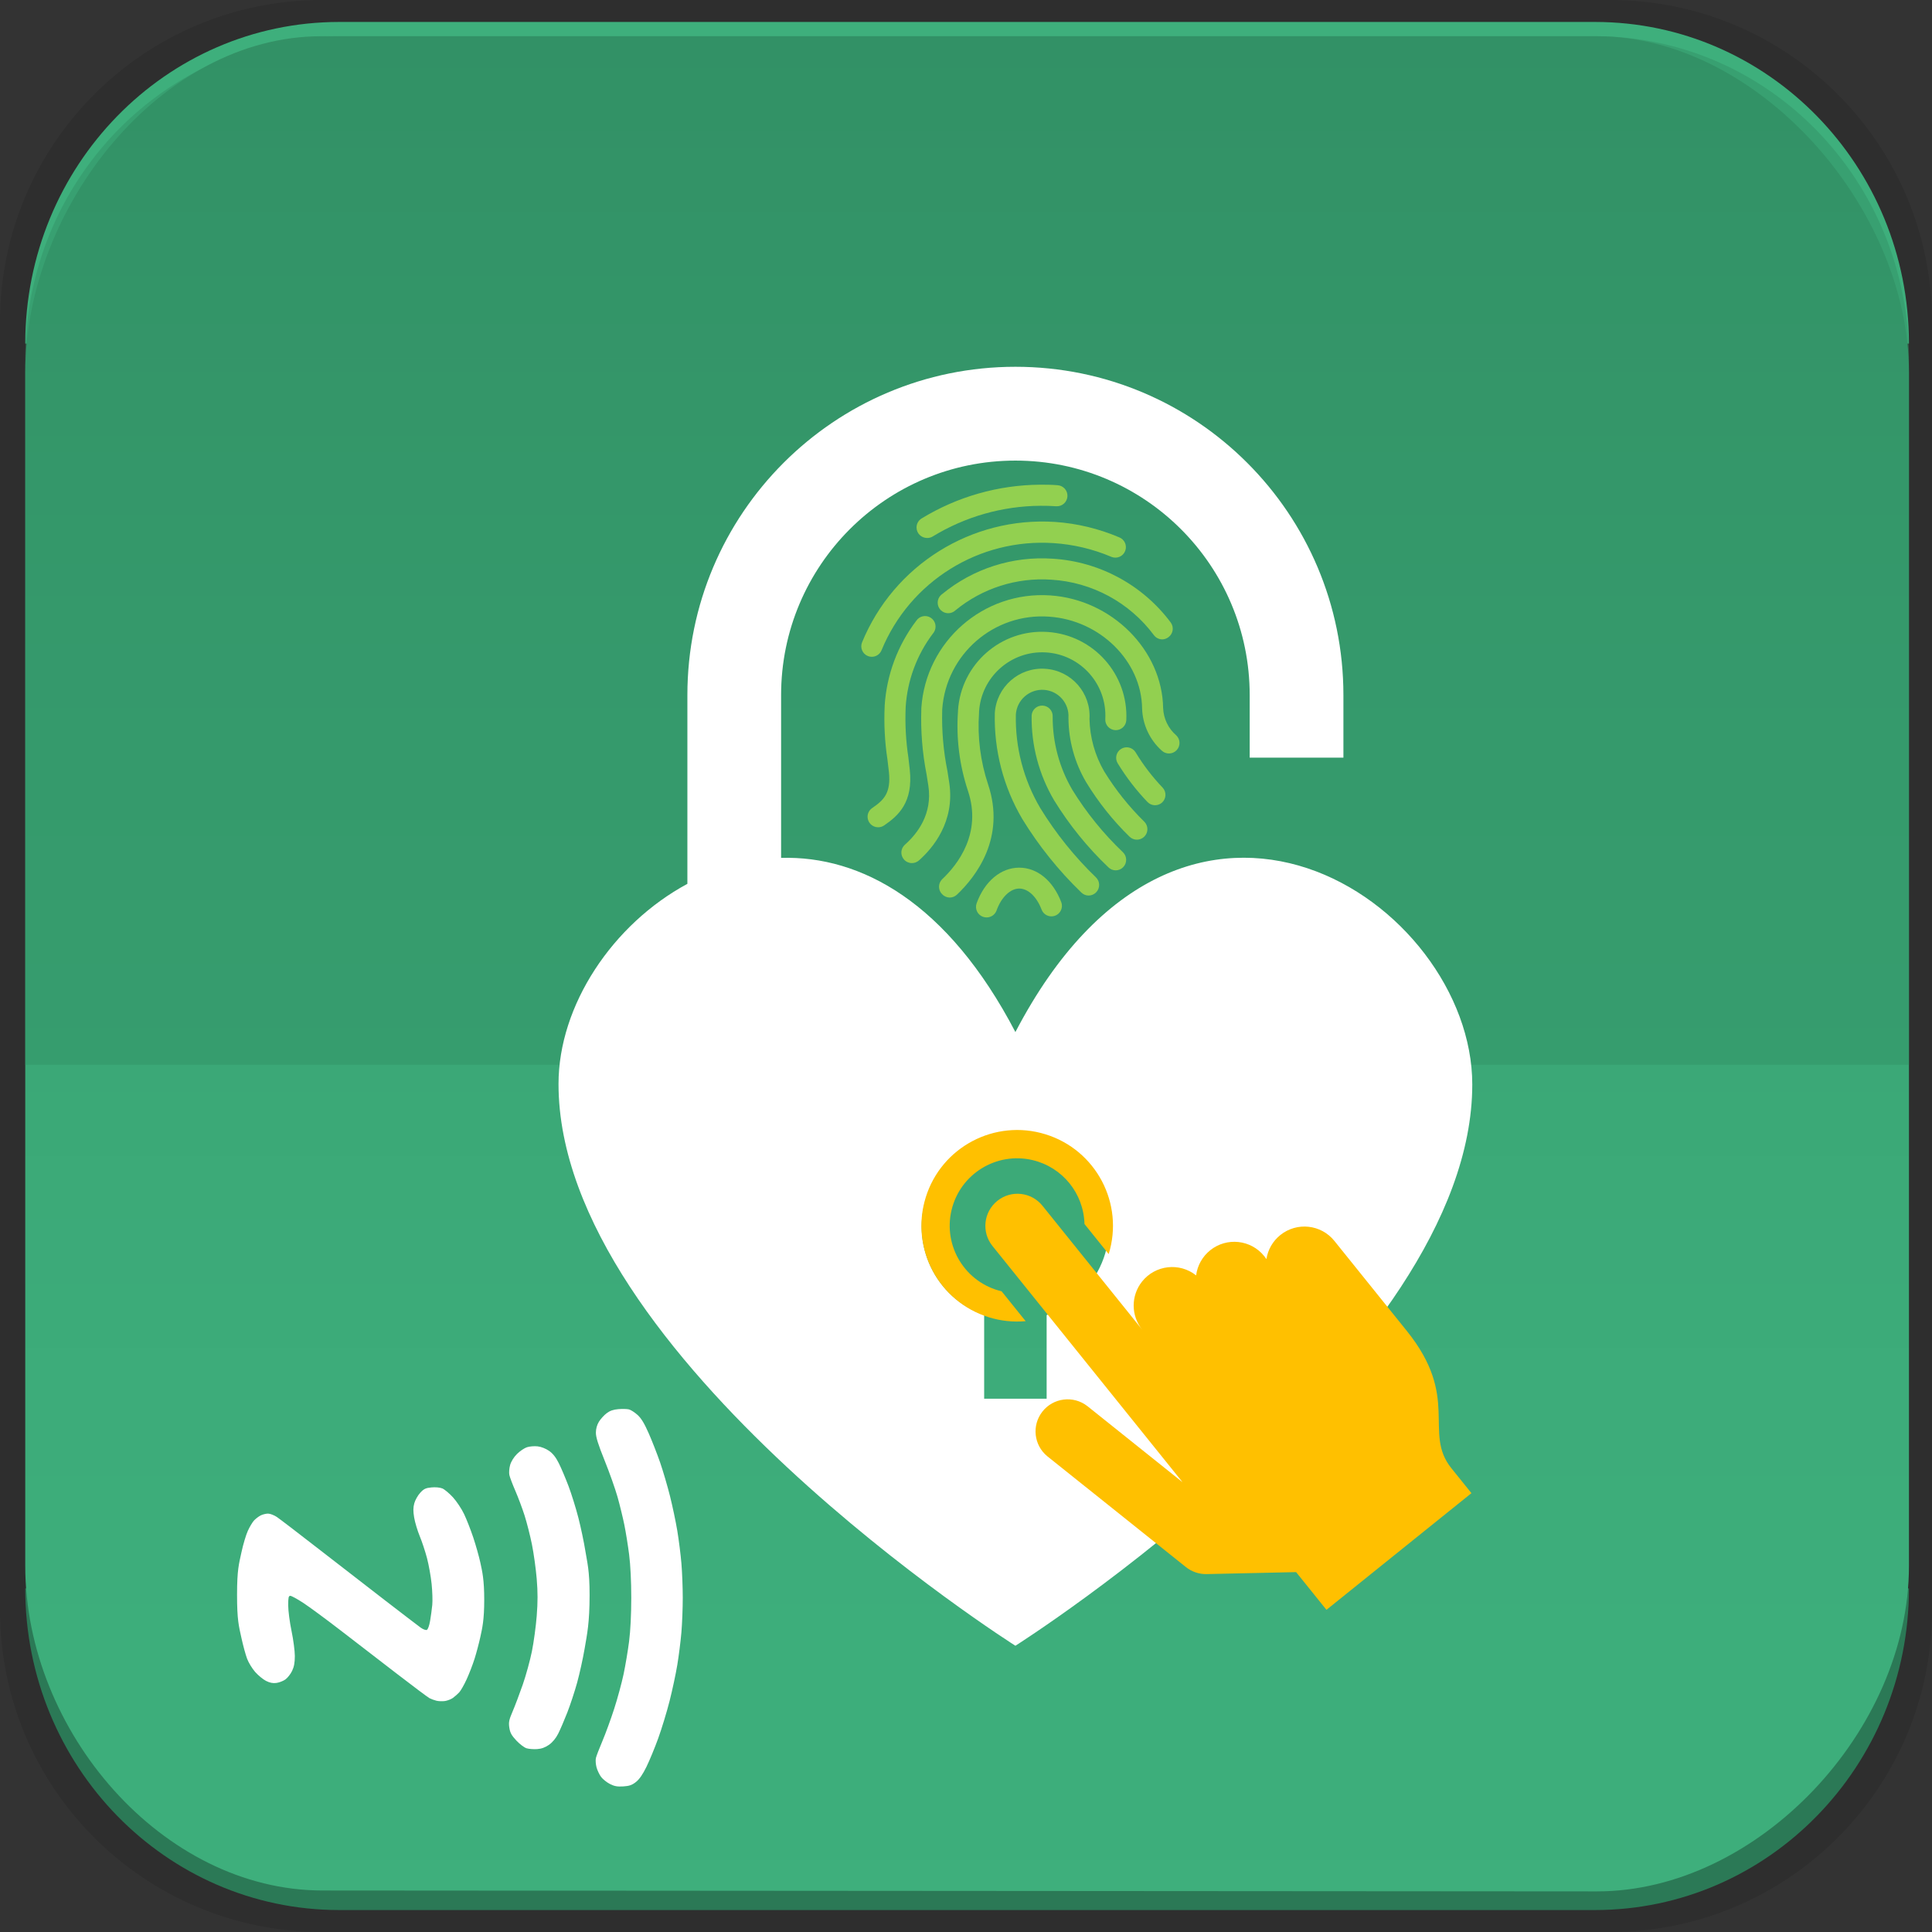 <svg width="1760" height="1760" xmlns="http://www.w3.org/2000/svg" xmlns:xlink="http://www.w3.org/1999/xlink" xml:space="preserve" overflow="hidden"><rect width="100%" height="100%" fill="#333333" stroke="none"/><defs><clipPath id="clip0"><rect x="1275" y="321" width="1760" height="1760"/></clipPath><linearGradient x1="2156" y1="354" x2="2156" y2="2044" gradientUnits="userSpaceOnUse" spreadMethod="reflect" id="fill1"><stop offset="0" stop-color="#339166"/><stop offset="0.034" stop-color="#339267"/><stop offset="0.069" stop-color="#349468"/><stop offset="0.103" stop-color="#35966A"/><stop offset="0.138" stop-color="#35986B"/><stop offset="0.172" stop-color="#36996C"/><stop offset="0.207" stop-color="#369B6D"/><stop offset="0.241" stop-color="#379D6E"/><stop offset="0.276" stop-color="#379E6F"/><stop offset="0.31" stop-color="#38A071"/><stop offset="0.345" stop-color="#39A172"/><stop offset="0.379" stop-color="#39A273"/><stop offset="0.414" stop-color="#39A373"/><stop offset="0.448" stop-color="#3AA574"/><stop offset="0.483" stop-color="#3AA675"/><stop offset="0.517" stop-color="#3BA776"/><stop offset="0.552" stop-color="#3BA877"/><stop offset="0.586" stop-color="#3BA977"/><stop offset="0.621" stop-color="#3CAA78"/><stop offset="0.655" stop-color="#3CAA79"/><stop offset="0.69" stop-color="#3CAB79"/><stop offset="0.724" stop-color="#3DAC7A"/><stop offset="0.759" stop-color="#3DAC7A"/><stop offset="0.793" stop-color="#3DAD7A"/><stop offset="0.828" stop-color="#3DAD7B"/><stop offset="0.862" stop-color="#3DAE7B"/><stop offset="0.897" stop-color="#3DAE7B"/><stop offset="0.931" stop-color="#3DAE7B"/><stop offset="0.966" stop-color="#3DAE7B"/><stop offset="1" stop-color="#3EAF7C"/></linearGradient><clipPath id="clip2"><rect x="1516" y="554" width="1368" height="1367"/></clipPath><clipPath id="clip3"><rect x="1516" y="554" width="1368" height="1367"/></clipPath><clipPath id="clip4"><rect x="1516" y="554" width="1368" height="1367"/></clipPath><clipPath id="clip5"><rect x="1980" y="729" width="460" height="461"/></clipPath><clipPath id="clip6"><rect x="1980" y="729" width="460" height="461"/></clipPath><clipPath id="clip7"><rect x="1980" y="729" width="460" height="461"/></clipPath><clipPath id="clip8"><path d="M1923.77 1499.53 2407.13 1110.61 2796.05 1593.97 2312.7 1982.89Z" fill-rule="evenodd" clip-rule="evenodd"/></clipPath><clipPath id="clip9"><path d="M1923.77 1499.53 2407.13 1110.61 2796.05 1593.97 2312.7 1982.89Z" fill-rule="evenodd" clip-rule="evenodd"/></clipPath><clipPath id="clip10"><path d="M1923.77 1499.53 2407.13 1110.61 2796.05 1593.97 2312.7 1982.89Z" fill-rule="evenodd" clip-rule="evenodd"/></clipPath><clipPath id="clip11"><rect x="1464" y="1546" width="460" height="461"/></clipPath><clipPath id="clip12"><rect x="1464" y="1546" width="460" height="461"/></clipPath><clipPath id="clip13"><rect x="1464" y="1546" width="460" height="461"/></clipPath></defs><g clip-path="url(#clip0)" transform="translate(-1275 -321)"><path d="M1275 614.339C1275 452.332 1406.33 321 1568.34 321L2741.66 321C2903.67 321 3035 452.332 3035 614.339L3035 1787.66C3035 1949.67 2903.67 2081 2741.66 2081L1568.34 2081C1406.33 2081 1275 1949.67 1275 1787.66Z" fill="#000000" fill-rule="evenodd" fill-opacity="0.102"/><path d="M1298 1768 3014 1768C3014 1929.82 2885.95 2061 2727.99 2061L1584.01 2061C1426.05 2061 1298 1929.82 1298 1768Z" fill="#2B7956" fill-rule="evenodd"/><path d="M1298 634C1298 472.18 1426.05 341 1584.01 341L2727.99 341C2885.95 341 3014 472.18 3014 634L1298 634Z" fill="#3EAF7C" fill-rule="evenodd"/><path d="M1298 660.308C1298 510.187 1421.42 354 1567.73 354L2729.86 354C2876.18 354 3014 510.187 3014 660.308L3014 1747.55C3014 1897.67 2876.18 2044 2729.86 2044L1568.94 2043.19C1422.63 2043.19 1298 1897.67 1298 1747.55L1298 660.308Z" fill="url(#fill1)" fill-rule="evenodd"/><path d="M1298 648C1298 485.628 1426.05 354 1584.01 354L2727.99 354C2885.95 354 3014 485.628 3014 648L1298 648Z" fill="#339166" fill-rule="evenodd" fill-opacity="0.502"/><rect x="1298" y="648" width="1716" height="643" fill="#339166" fill-opacity="0.502"/><g clip-path="url(#clip2)"><g clip-path="url(#clip3)"><g clip-path="url(#clip4)"><path d="M683 706.478C621.245 588.234 542.131 545.831 469.562 547.965L469.562 399.84C469.562 281.961 565.121 186.402 683 186.402 800.879 186.402 896.438 281.961 896.438 399.84L896.438 456.756 981.812 456.756 981.812 399.84C981.812 234.81 848.03 101.027 683 101.027 517.97 101.027 384.188 234.81 384.188 399.84L384.188 571.586C316.03 608.297 266.797 682.146 266.797 753.719 266.797 1001.88 683 1264.97 683 1264.97 683 1264.97 1099.2 1001.88 1099.2 754.146 1099.2 588.376 837.244 411.081 683 706.478ZM711.458 964.026 711.458 1040.15 654.542 1040.15 654.542 964.026C610.087 948.309 586.791 899.53 602.507 855.075 618.225 810.621 667.004 787.324 711.458 803.042 755.913 818.759 779.209 867.538 763.493 911.991 754.896 936.305 735.772 955.43 711.458 964.026Z" fill="#FFFFFF" transform="matrix(1 0 0 1.001 1517 554)"/></g></g></g><g clip-path="url(#clip5)"><g clip-path="url(#clip6)"><g clip-path="url(#clip7)"><path d="M2291.46 1113.87C2288.95 1113.87 2286.54 1112.89 2284.75 1111.14 2265.68 1092.99 2249.05 1072.46 2235.25 1050.04 2221.46 1026.65 2214.38 999.906 2214.79 972.752 2215.12 967.47 2219.68 963.457 2224.96 963.789 2224.97 963.79 2224.98 963.791 2225 963.792 2230.28 964.124 2234.29 968.675 2233.96 973.958 2233.96 973.971 2233.96 973.985 2233.96 973.998 2233.87 997.351 2240.04 1020.3 2251.83 1040.46 2264.71 1061.36 2280.23 1080.51 2298.02 1097.43 2301.81 1101.13 2301.88 1107.2 2298.18 1110.98 2296.41 1112.79 2293.99 1113.83 2291.46 1113.87Z" fill="#92D050"/><path d="M2266.78 1136.82C2264.25 1136.82 2261.82 1135.82 2260.02 1134.04 2239.32 1114.05 2221.23 1091.51 2206.21 1066.96 2189.03 1037.77 2180.39 1004.35 2181.25 970.5 2182.78 946.732 2203.29 928.706 2227.06 930.237 2227.12 930.241 2227.19 930.246 2227.25 930.25 2250.93 931.79 2268.92 952.176 2267.5 975.867 2267.83 992.719 2272.45 1009.21 2280.92 1023.78 2291.21 1040.48 2303.48 1055.86 2317.48 1069.59 2321.21 1073.35 2321.19 1079.42 2317.43 1083.15 2313.67 1086.88 2307.6 1086.86 2303.87 1083.1 2288.66 1068.25 2275.38 1051.54 2264.34 1033.37 2253.95 1015.65 2248.42 995.497 2248.33 974.956 2249.22 961.754 2239.24 950.331 2226.04 949.442 2219.7 949.015 2213.44 951.126 2208.66 955.31 2203.82 959.486 2200.86 965.42 2200.42 971.794 2199.73 1001.81 2207.47 1031.43 2222.75 1057.28 2236.93 1080.37 2253.98 1101.57 2273.49 1120.38 2277.23 1124.12 2277.24 1130.19 2273.5 1133.94 2273.49 1133.94 2273.49 1133.94 2273.49 1133.94 2271.72 1135.75 2269.31 1136.78 2266.78 1136.82Z" fill="#92D050"/><path d="M2173.68 1156.75C2172.58 1156.75 2171.5 1156.55 2170.47 1156.18 2165.48 1154.4 2162.89 1148.92 2164.66 1143.93 2164.67 1143.92 2164.67 1143.92 2164.67 1143.91 2171.91 1123.88 2186.76 1111.42 2203.44 1111.42 2220.11 1111.42 2234.34 1123.45 2241.77 1142.81 2243.65 1147.76 2241.16 1153.29 2236.21 1155.17 2236.21 1155.17 2236.21 1155.17 2236.21 1155.17 2231.26 1157.05 2225.73 1154.56 2223.85 1149.61 2223.85 1149.61 2223.85 1149.61 2223.85 1149.61 2219.39 1137.87 2211.58 1130.45 2203.48 1130.45 2195.39 1130.45 2187.05 1138.4 2182.74 1150.67 2181.28 1154.38 2177.67 1156.81 2173.68 1156.75Z" fill="#92D050"/><path d="M2140.09 1138.64C2137.53 1138.59 2135.1 1137.52 2133.33 1135.67 2129.54 1131.98 2129.45 1125.91 2133.13 1122.12 2133.2 1122.05 2133.27 1121.98 2133.33 1121.92 2147.71 1108.36 2169.61 1079.89 2156.81 1041.51 2149.06 1018.19 2145.96 993.576 2147.71 969.063L2147.71 968.248C2150.44 925.994 2186.91 893.955 2229.16 896.685 2229.27 896.693 2229.39 896.701 2229.5 896.708 2271.2 899.605 2302.96 935.26 2301.04 977.017 2300.79 982.31 2296.3 986.396 2291 986.145 2285.71 985.893 2281.62 981.399 2281.88 976.106 2283.69 944.35 2259.41 917.137 2227.66 915.324 2195.9 913.511 2168.69 937.785 2166.88 969.542L2166.88 970.404C2165.33 992.491 2168.15 1014.67 2175.16 1035.67 2191.31 1084.16 2164.29 1119.38 2146.7 1136.05 2144.91 1137.73 2142.54 1138.66 2140.09 1138.64ZM2326.96 1054.55C2324.39 1054.47 2321.96 1053.37 2320.21 1051.48 2310.01 1040.82 2300.98 1029.09 2293.28 1016.5 2290.44 1012.03 2291.76 1006.11 2296.23 1003.27 2300.69 1000.43 2306.61 1001.75 2309.45 1006.22 2309.6 1006.44 2309.73 1006.68 2309.86 1006.92 2316.79 1018.31 2324.93 1028.91 2334.15 1038.54 2337.75 1042.42 2337.52 1048.49 2333.64 1052.08 2333.64 1052.09 2333.63 1052.1 2333.62 1052.1 2331.84 1053.7 2329.51 1054.58 2327.11 1054.55Z" fill="#92D050"/><path d="M2105.73 1107.25C2102.99 1107.26 2100.37 1106.09 2098.55 1104.04 2095.02 1100.09 2095.37 1094.03 2099.33 1090.51 2099.34 1090.5 2099.35 1090.49 2099.36 1090.48 2111.2 1079.99 2124.47 1062.21 2120.73 1036.96 2120.2 1033.51 2119.63 1030.01 2119.1 1026.56 2115.22 1006.85 2113.61 986.75 2114.31 966.667L2114.31 965.996C2118.38 905.265 2170.91 859.331 2231.64 863.398 2231.68 863.401 2231.71 863.404 2231.75 863.406 2287.77 867.144 2333.77 913.192 2334.58 965.996 2334.93 975.608 2339.27 984.64 2346.56 990.913 2350.36 994.571 2350.49 1000.61 2346.85 1004.43 2343.2 1008.26 2337.14 1008.42 2333.3 1004.77 2333.3 1004.77 2333.29 1004.76 2333.29 1004.76 2322.35 994.958 2315.89 981.109 2315.42 966.427 2314.94 923.302 2277.08 885.879 2230.7 882.765 2180.55 879.152 2136.96 916.878 2133.35 967.029 2133.35 967.116 2133.34 967.203 2133.33 967.29L2133.33 967.961C2132.8 986.626 2134.41 1005.29 2138.12 1023.59 2138.7 1027.09 2139.23 1030.59 2139.75 1034.13 2145.07 1069.64 2124.76 1093.65 2112.15 1104.81 2110.39 1106.39 2108.1 1107.26 2105.73 1107.25Z" fill="#92D050"/><path d="M2333.86 903.465C2330.82 903.469 2327.96 902.028 2326.15 899.583 2303.97 869.799 2269.78 851.319 2232.71 849.079 2201.12 846.905 2169.89 856.881 2145.41 876.967 2141.59 880.628 2135.52 880.497 2131.86 876.675 2128.2 872.853 2128.33 866.786 2132.15 863.125 2132.52 862.773 2132.91 862.45 2133.33 862.161 2161.53 838.961 2197.53 827.439 2233.96 829.961 2276.65 832.584 2316.02 853.881 2341.58 888.179 2344.63 892.471 2343.64 898.419 2339.38 901.5 2337.79 902.713 2335.86 903.4 2333.86 903.465Z" fill="#92D050"/><path d="M2069.12 919.325C2067.89 919.319 2066.67 919.075 2065.53 918.606 2060.72 916.615 2058.38 911.147 2060.26 906.292 2089.23 835.687 2160.06 791.476 2236.21 796.467 2256.28 797.851 2275.97 802.58 2294.48 810.458 2299.43 812.334 2301.92 817.866 2300.04 822.816 2298.17 827.765 2292.63 830.257 2287.69 828.382 2287.45 828.294 2287.23 828.197 2287 828.092 2270.46 821.127 2252.87 816.965 2234.96 815.777 2167.05 811.18 2103.82 850.555 2077.99 913.527 2076.47 917.065 2072.98 919.35 2069.12 919.325Z" fill="#92D050"/><path d="M2119.58 811.081C2114.29 811.115 2109.97 806.852 2109.94 801.56 2109.92 798.188 2111.67 795.053 2114.55 793.304 2147.08 773.44 2184.4 762.806 2222.51 762.542 2227.73 762.542 2233.14 762.542 2238.46 763.021 2243.76 763.378 2247.76 767.958 2247.4 773.251 2247.04 778.544 2242.46 782.545 2237.17 782.188 2232.38 781.852 2227.59 781.708 2222.79 781.756 2188.17 781.986 2154.26 791.644 2124.71 809.692 2123.18 810.663 2121.39 811.147 2119.58 811.081Z" fill="#92D050"/><path d="M2074.92 1074.62C2069.63 1074.62 2065.34 1070.33 2065.34 1065.04 2065.34 1061.88 2066.9 1058.92 2069.51 1057.13 2080.05 1049.85 2086.81 1043.67 2084.75 1024.02 2084.36 1020.38 2083.88 1016.69 2083.45 1012.95 2081 996.866 2080.15 980.575 2080.91 964.319L2080.91 963.792C2082.71 935.782 2092.71 908.919 2109.66 886.55 2112.55 882.117 2118.49 880.867 2122.92 883.759 2127.36 886.65 2128.61 892.588 2125.72 897.021 2125.47 897.399 2125.2 897.759 2124.9 898.098 2110.2 917.533 2101.56 940.864 2100.03 965.181L2100.03 965.661C2099.4 980.75 2100.22 995.865 2102.48 1010.8 2102.95 1014.58 2103.39 1018.37 2103.77 1022.11 2106.98 1052.05 2093.37 1064.08 2080.34 1072.99 2078.74 1074.07 2076.85 1074.64 2074.92 1074.62Z" fill="#92D050"/></g></g></g><g clip-path="url(#clip8)"><g clip-path="url(#clip9)"><g clip-path="url(#clip10)"><path d="M2209.34 1524.55 2187.43 1497.32C2154.43 1489.52 2134.01 1456.44 2141.81 1423.45 2149.62 1390.45 2182.7 1370.03 2215.69 1377.83 2242.83 1384.25 2262.23 1408.16 2262.93 1436.04L2284.98 1463.44C2299.22 1417.41 2273.46 1368.55 2227.42 1354.31 2181.39 1340.06 2132.53 1365.83 2118.29 1411.86 2104.05 1457.89 2129.82 1506.75 2175.85 1521 2186.67 1524.35 2198.05 1525.55 2209.34 1524.55Z" fill="#FFC000"/><path d="M2179.1 1456.04 2352.05 1670.99 2351.99 1671.04 2265.57 1601.93C2252.83 1592 2234.46 1594.28 2224.53 1607.01 2214.78 1619.52 2216.78 1637.53 2229.04 1647.59L2355.33 1748.57C2360.68 1752.84 2367.36 1755.1 2374.21 1754.95L2455.71 1753.15 2483.36 1787.51 2615.45 1681.23 2597.12 1658.45C2571.16 1626.18 2605.61 1594.39 2556.59 1533.46L2490.61 1451.46C2478.49 1436.37 2456.44 1433.96 2441.35 1446.08 2434.53 1451.55 2430.01 1459.37 2428.67 1468.01 2428.06 1467.1 2427.43 1466.21 2426.73 1465.35 2414.6 1450.25 2392.53 1447.85 2377.44 1459.98 2370.37 1465.66 2365.78 1473.86 2364.63 1482.85 2349.46 1470.8 2327.41 1473.33 2315.36 1488.49 2305.15 1501.34 2305.22 1519.55 2315.52 1532.32L2224.65 1419.39C2214.53 1406.81 2196.13 1404.82 2183.55 1414.94 2170.97 1425.06 2168.97 1443.46 2179.1 1456.04Z" fill="#FFC000"/></g></g></g><g clip-path="url(#clip11)"><g clip-path="url(#clip12)"><g clip-path="url(#clip13)"><path d="M343.302 1235.39C340.448 1233.94 336.829 1231.05 335.26 1228.97 333.691 1226.9 331.798 1222.91 331.054 1220.12 330.309 1217.32 330.062 1213.51 330.506 1211.66 330.949 1209.8 333.629 1202.82 336.46 1196.14 339.292 1189.45 344.081 1176.3 347.104 1166.91 350.128 1157.53 353.975 1143.34 355.654 1135.38 357.333 1127.43 359.594 1113.95 360.678 1105.42 361.918 1095.67 362.649 1080.96 362.649 1065.76 362.649 1050.73 361.917 1035.85 360.711 1026.38 359.647 1018 357.681 1005.77 356.344 999.199 355.007 992.625 352.237 981.269 350.191 973.961 348.143 966.653 342.862 951.706 338.453 940.744 332.517 925.98 330.452 919.376 330.49 915.268 330.522 911.68 331.511 908.156 333.289 905.278 334.801 902.832 337.927 899.389 340.238 897.627 343.205 895.363 346.345 894.265 350.938 893.885 354.514 893.588 358.837 893.696 360.545 894.125 362.253 894.554 365.76 896.812 368.339 899.14 371.739 902.212 374.557 906.87 378.594 916.086 381.655 923.077 386.295 934.985 388.902 942.547 391.51 950.111 395.528 963.806 397.831 972.982 400.133 982.157 403.141 996.458 404.516 1004.76 405.889 1013.07 407.564 1026.38 408.238 1034.36 408.914 1042.33 409.464 1056.46 409.464 1065.76 409.464 1075.06 408.914 1089.19 408.238 1097.17 407.564 1105.14 405.894 1118.46 404.525 1126.76 403.158 1135.06 399.964 1150.01 397.429 1159.98 394.894 1169.94 390.263 1185.16 387.138 1193.8 384.013 1202.43 379.203 1214.1 376.449 1219.73 373.062 1226.67 369.97 1231.14 366.893 1233.55 363.323 1236.37 360.855 1237.22 355.418 1237.57 350.061 1237.92 347.315 1237.43 343.302 1235.39ZM267.435 1202.82C265.373 1202.19 261.204 1199.02 258.172 1195.78 253.814 1191.12 252.477 1188.67 251.791 1184.1 251.044 1179.12 251.472 1177.02 254.836 1169.14 256.988 1164.1 261.114 1153.15 264.006 1144.82 266.897 1136.48 270.63 1122.89 272.302 1114.62 273.972 1106.35 275.95 1091.79 276.695 1082.27 277.699 1069.45 277.696 1060.67 276.688 1048.45 275.939 1039.37 273.982 1025.27 272.339 1017.12 270.697 1008.97 267.662 997.031 265.597 990.582 263.531 984.134 259.777 974.099 257.254 968.283 254.731 962.466 252.294 956.009 251.839 953.934 251.382 951.858 251.681 947.766 252.503 944.828 253.418 941.564 255.836 937.655 258.738 934.753 261.345 932.146 265.413 929.374 267.777 928.594 270.142 927.813 274.52 927.45 277.505 927.787 280.755 928.153 284.939 929.803 287.931 931.897 291.416 934.337 294.116 937.786 296.857 943.297 299.018 947.643 302.98 957.02 305.662 964.136 308.343 971.253 312.371 984.256 314.613 993.033 316.855 1001.81 319.677 1015.24 320.882 1022.88 322.572 1033.59 324.791 1040.52 324.762 1063.35 324.731 1088.58 322.59 1098.35 320.225 1112.19 318.7 1121.12 315.651 1134.98 313.449 1142.99 311.247 1151 307.221 1163.27 304.501 1170.24 301.782 1177.22 298.054 1185.9 296.219 1189.53 294.094 1193.74 291.059 1197.41 287.857 1199.66 284.368 1202.11 281.051 1203.31 277.008 1203.58 273.806 1203.8 269.498 1203.46 267.435 1202.82ZM185.425 1159.49C183.432 1158.99 180.606 1157.94 179.144 1157.16 177.684 1156.37 164.367 1146.37 149.551 1134.94 134.736 1123.51 111.744 1105.76 98.457 1095.5 85.17 1085.24 69.867 1073.94 64.45 1070.39 59.034 1066.85 53.734 1063.95 52.673 1063.95 51.084 1063.95 50.747 1065.49 50.754 1072.71 50.759 1077.52 52.119 1087.97 53.774 1095.93 55.43 1103.89 56.784 1114.18 56.784 1118.8 56.784 1124.85 56.079 1128.66 54.265 1132.41 52.879 1135.27 50.136 1138.76 48.169 1140.16 46.202 1141.56 42.538 1142.98 40.026 1143.32 36.835 1143.75 33.986 1143.18 30.567 1141.44 27.875 1140.06 23.451 1136.41 20.735 1133.33 18.019 1130.24 14.705 1124.8 13.37 1121.23 12.036 1117.67 9.724 1109.16 8.233 1102.33 5.875 1091.54 4.231 1086.02 4.252 1062.91 4.274 1039.95 5.941 1035.05 8.296 1024.09 9.795 1017.11 12.381 1008.42 14.042 1004.77 15.704 1001.11 18.255 996.849 19.711 995.29 21.168 993.729 23.827 991.689 25.621 990.757 27.415 989.823 30.465 989.06 32.398 989.06 34.331 989.06 37.968 990.454 40.481 992.159 42.993 993.864 59.512 1006.53 77.188 1020.3 94.865 1034.07 122.373 1055.41 138.317 1067.72 154.262 1080.03 169.034 1091.36 171.145 1092.89 173.257 1094.43 175.768 1095.38 176.727 1095.01 177.773 1094.61 178.992 1091.28 179.772 1086.69 180.487 1082.49 181.372 1075.97 181.736 1072.21 182.102 1068.45 181.835 1059.86 181.144 1053.12 180.452 1046.38 178.582 1035.87 176.988 1029.76 175.394 1023.65 172.403 1014.58 170.341 1009.6 168.279 1004.61 166.001 997.004 165.278 992.685 164.294 986.805 164.326 983.518 165.406 979.601 166.199 976.725 168.616 972.442 170.776 970.085 174.064 966.498 175.723 965.7 180.956 965.198 184.623 964.845 188.722 965.223 190.867 966.112 192.879 966.946 197.225 970.581 200.526 974.193 203.826 977.803 208.386 984.678 210.659 989.468 212.933 994.259 216.69 1003.87 219.008 1010.83 221.327 1017.79 224.228 1028.1 225.452 1033.75 227.191 1041.76 228.975 1049.2 228.975 1067.57 228.975 1085.97 227.192 1093.37 225.449 1101.39 224.222 1107.04 221.87 1115.94 220.223 1121.18 218.577 1126.42 215.344 1134.84 213.039 1139.89 210.735 1144.95 207.655 1150.37 206.196 1151.93 204.737 1153.5 202.167 1155.76 200.483 1156.97 198.8 1158.18 195.539 1159.44 193.235 1159.79 190.933 1160.13 187.418 1160 185.425 1159.49Z" fill="#FFFFFF" transform="matrix(1.002 0 0 1 1486.69 710.803)"/></g></g></g></g></svg>